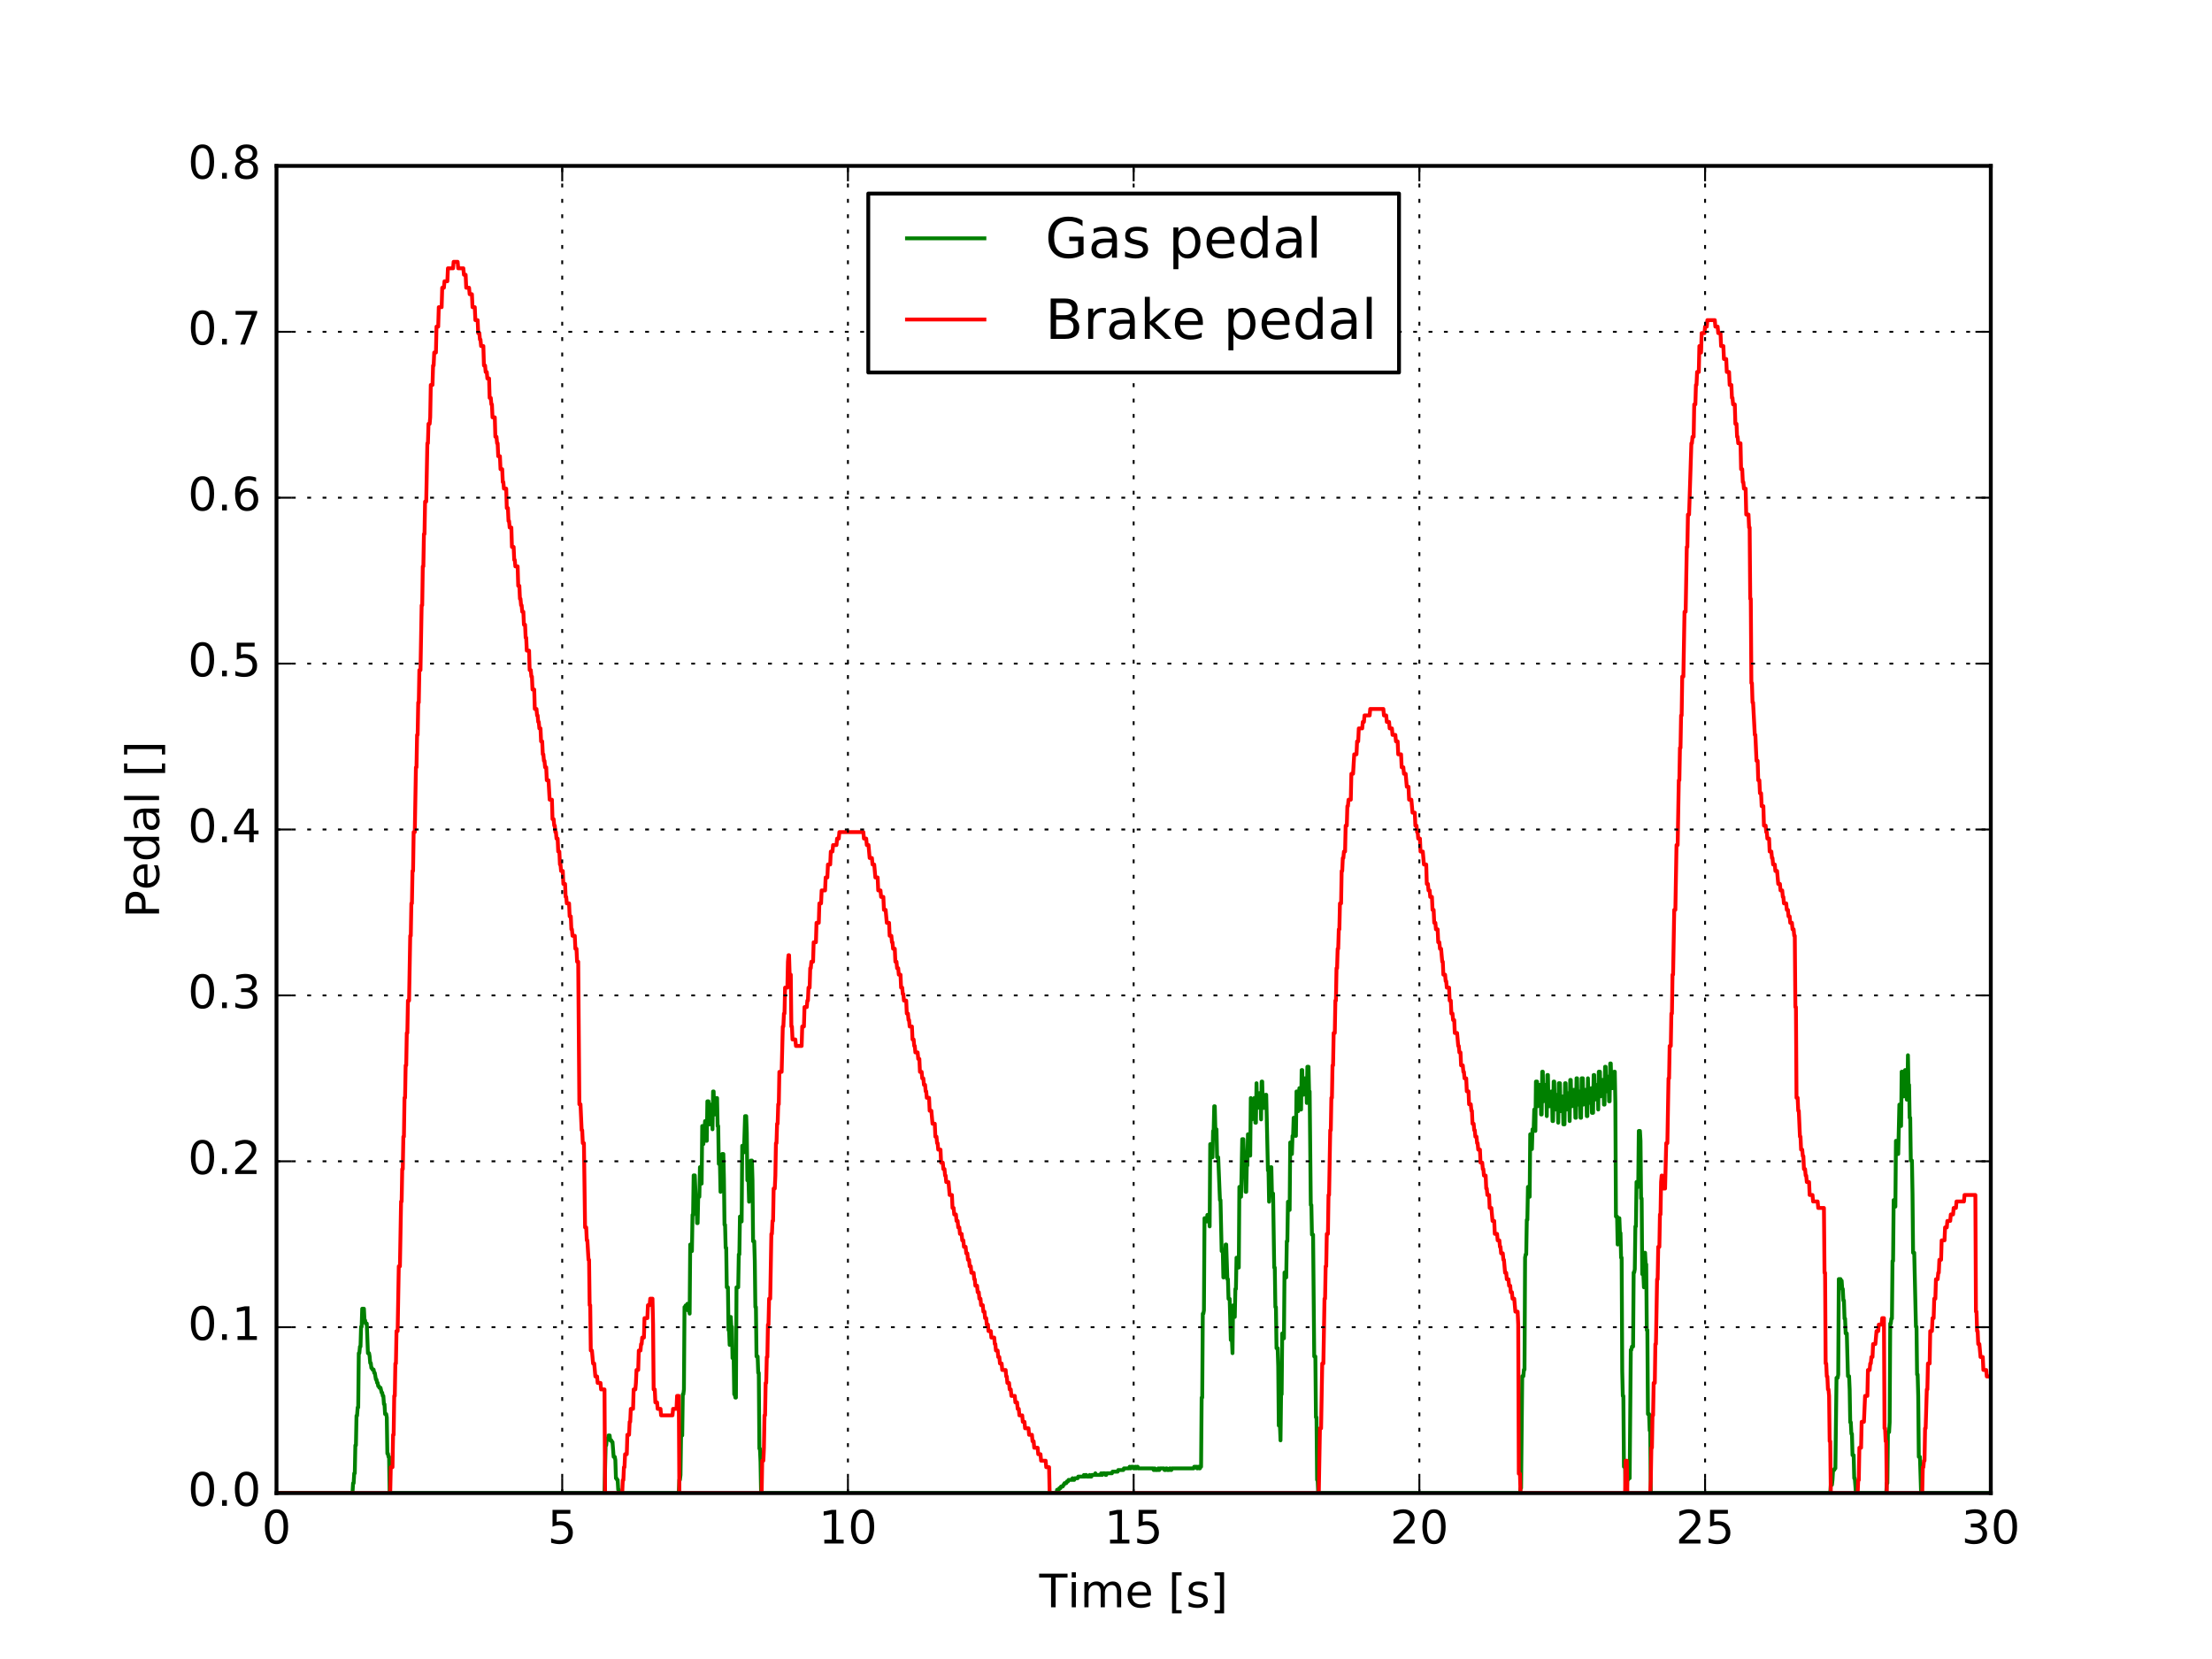 <?xml version="1.0" encoding="utf-8" standalone="no"?>
<!DOCTYPE svg PUBLIC "-//W3C//DTD SVG 1.1//EN"
  "http://www.w3.org/Graphics/SVG/1.1/DTD/svg11.dtd">
<!-- Created with matplotlib (http://matplotlib.org/) -->
<svg height="432pt" version="1.1" viewBox="0 0 576 432" width="576pt" xmlns="http://www.w3.org/2000/svg" xmlns:xlink="http://www.w3.org/1999/xlink">
 <defs>
  <style type="text/css">
*{stroke-linecap:butt;stroke-linejoin:round;stroke-miterlimit:100000;}
  </style>
 </defs>
 <g id="figure_1">
  <g id="patch_1">
   <path d="M 0 432 
L 576 432 
L 576 0 
L 0 0 
z
" style="fill:#ffffff;"/>
  </g>
  <g id="axes_1">
   <g id="patch_2">
    <path d="M 72 388.8 
L 518.4 388.8 
L 518.4 43.2 
L 72 43.2 
z
" style="fill:#ffffff;"/>
   </g>
   <g id="line2d_1">
    <path clip-path="url(#pc6529e70de)" d="M 72.893 388.8 
L 91.79 388.8 
L 91.939 386.217 
L 92.088 386.217 
L 92.237 383.645 
L 92.386 383.645 
L 92.534 376.359 
L 92.683 376.359 
L 92.832 368.644 
L 92.981 368.644 
L 93.13 366.501 
L 93.278 366.501 
L 93.427 352.358 
L 93.576 352.358 
L 93.725 350.643 
L 93.874 350.643 
L 94.022 345.5 
L 94.171 345.5 
L 94.32 340.786 
L 94.766 340.786 
L 94.915 343.786 
L 95.064 343.786 
L 95.213 344.643 
L 95.51 344.643 
L 95.808 352.358 
L 96.106 352.358 
L 96.254 353.215 
L 96.403 354.929 
L 96.552 354.929 
L 96.701 356.215 
L 96.85 356.215 
L 96.998 356.644 
L 97.296 356.644 
L 97.445 357.501 
L 97.594 357.501 
L 97.891 359.215 
L 98.04 359.215 
L 98.189 360.072 
L 98.338 360.072 
L 98.486 360.93 
L 98.635 360.93 
L 98.784 361.358 
L 99.082 361.358 
L 99.379 362.644 
L 99.528 362.644 
L 99.677 363.501 
L 99.826 363.501 
L 99.974 365.644 
L 100.123 365.644 
L 100.272 368.216 
L 100.57 368.216 
L 100.718 369.073 
L 100.867 378.502 
L 101.016 378.502 
L 101.165 379.359 
L 101.314 379.359 
L 101.462 388.8 
L 157.411 388.8 
L 157.709 376.359 
L 157.858 376.359 
L 158.006 374.645 
L 158.304 374.645 
L 158.453 373.788 
L 158.75 373.788 
L 158.899 375.073 
L 159.197 375.073 
L 159.346 375.502 
L 159.494 375.502 
L 159.792 379.359 
L 160.09 379.359 
L 160.238 380.217 
L 160.387 384.931 
L 160.536 384.931 
L 160.685 385.36 
L 160.834 385.36 
L 160.982 387.931 
L 161.131 387.931 
L 161.28 388.8 
L 176.755 388.8 
L 176.904 385.36 
L 177.053 385.36 
L 177.202 384.074 
L 177.35 373.788 
L 177.648 373.788 
L 177.797 363.073 
L 177.946 363.073 
L 178.094 361.787 
L 178.243 340.357 
L 178.392 340.357 
L 178.541 339.928 
L 178.838 339.928 
L 178.987 339.5 
L 179.136 341.214 
L 179.434 341.214 
L 179.582 342.071 
L 179.731 324.07 
L 179.88 324.07 
L 180.029 325.785 
L 180.178 325.785 
L 180.326 316.355 
L 180.475 316.355 
L 180.624 306.069 
L 180.922 306.069 
L 181.219 313.355 
L 181.368 313.355 
L 181.517 318.498 
L 181.666 318.498 
L 181.814 311.641 
L 182.112 311.641 
L 182.261 303.926 
L 182.41 303.926 
L 182.558 308.212 
L 182.707 308.212 
L 182.856 293.211 
L 183.005 293.211 
L 183.154 297.926 
L 183.302 294.497 
L 183.451 294.497 
L 183.6 291.925 
L 183.749 291.925 
L 183.898 297.069 
L 184.046 297.069 
L 184.195 286.782 
L 184.493 286.782 
L 184.642 292.783 
L 184.79 292.783 
L 185.088 287.639 
L 185.386 287.639 
L 185.534 294.068 
L 185.683 284.211 
L 185.832 284.211 
L 185.981 290.211 
L 186.13 290.211 
L 186.278 288.068 
L 186.427 288.068 
L 186.576 285.925 
L 186.725 285.925 
L 186.874 293.211 
L 187.022 293.211 
L 187.171 303.069 
L 187.469 303.069 
L 187.618 310.355 
L 187.766 306.069 
L 187.915 306.069 
L 188.064 300.497 
L 188.362 300.497 
L 188.51 306.926 
L 188.659 318.927 
L 188.808 318.927 
L 188.957 324.927 
L 189.106 324.927 
L 189.254 335.214 
L 189.552 335.214 
L 189.701 346.357 
L 189.85 346.357 
L 189.998 350.215 
L 190.147 342.929 
L 190.296 342.929 
L 190.445 345.5 
L 190.594 345.5 
L 190.742 353.644 
L 191.04 353.644 
L 191.189 363.073 
L 191.338 363.073 
L 191.486 363.93 
L 191.635 363.93 
L 191.784 335.214 
L 192.23 335.214 
L 192.379 326.642 
L 192.528 326.642 
L 192.677 316.784 
L 192.826 316.784 
L 192.974 318.07 
L 193.123 318.07 
L 193.272 298.354 
L 193.421 300.069 
L 193.718 300.069 
L 194.016 290.64 
L 194.314 290.64 
L 194.462 294.926 
L 194.611 307.355 
L 194.909 307.355 
L 195.058 312.927 
L 195.206 307.784 
L 195.355 307.784 
L 195.504 302.212 
L 195.802 302.212 
L 195.95 307.355 
L 196.099 323.213 
L 196.397 323.213 
L 196.546 328.356 
L 196.694 340.357 
L 196.843 340.357 
L 196.992 353.215 
L 197.29 353.215 
L 197.438 357.501 
L 197.587 357.501 
L 197.736 377.216 
L 197.885 377.216 
L 198.034 380.645 
L 198.182 388.8 
L 275.112 388.8 
L 275.261 387.931 
L 275.707 387.931 
L 275.856 387.503 
L 276.154 387.503 
L 276.302 387.074 
L 276.749 387.074 
L 276.898 386.646 
L 277.046 386.646 
L 277.195 386.217 
L 277.642 386.217 
L 277.79 385.788 
L 278.088 385.788 
L 278.237 385.36 
L 279.13 385.36 
L 279.278 384.931 
L 279.427 385.36 
L 279.725 385.36 
L 279.874 384.931 
L 280.618 384.931 
L 280.766 384.503 
L 282.106 384.503 
L 282.254 384.074 
L 282.403 384.503 
L 282.552 384.503 
L 282.701 384.074 
L 282.85 384.074 
L 282.998 384.503 
L 283.594 384.503 
L 283.742 384.074 
L 283.891 384.503 
L 284.189 384.503 
L 284.338 384.074 
L 285.082 384.074 
L 285.23 383.645 
L 285.379 384.074 
L 286.57 384.074 
L 286.718 383.645 
L 286.867 384.074 
L 287.016 384.074 
L 287.165 383.645 
L 287.76 383.645 
L 287.909 384.074 
L 288.058 384.074 
L 288.206 383.645 
L 289.546 383.645 
L 289.694 383.217 
L 291.034 383.217 
L 291.182 382.788 
L 292.522 382.788 
L 292.67 382.36 
L 294.01 382.36 
L 294.158 381.931 
L 294.307 382.36 
L 294.456 382.36 
L 294.605 381.931 
L 295.051 381.931 
L 295.2 382.36 
L 295.498 382.36 
L 295.646 381.931 
L 295.795 382.36 
L 295.944 382.36 
L 296.093 381.931 
L 296.242 381.931 
L 296.39 382.36 
L 300.259 382.36 
L 300.408 382.788 
L 300.557 382.788 
L 300.706 382.36 
L 300.854 382.788 
L 301.45 382.788 
L 301.598 382.36 
L 301.747 382.788 
L 301.896 382.788 
L 302.045 382.36 
L 303.086 382.36 
L 303.235 382.788 
L 303.533 382.788 
L 303.682 382.36 
L 303.83 382.36 
L 303.979 382.788 
L 304.426 382.788 
L 304.574 382.36 
L 304.723 382.36 
L 304.872 382.788 
L 305.021 382.788 
L 305.17 382.36 
L 310.824 382.36 
L 310.973 381.931 
L 311.568 381.931 
L 311.717 382.36 
L 311.866 382.36 
L 312.014 381.931 
L 312.163 381.931 
L 312.312 382.36 
L 312.461 382.36 
L 312.61 381.931 
L 312.758 381.931 
L 312.907 363.93 
L 313.056 363.93 
L 313.205 342.071 
L 313.354 342.071 
L 313.502 341.214 
L 313.651 317.213 
L 313.8 317.213 
L 313.949 318.07 
L 314.246 318.07 
L 314.395 316.355 
L 314.842 316.355 
L 314.99 319.356 
L 315.139 297.926 
L 315.288 297.926 
L 315.437 301.355 
L 315.734 301.355 
L 315.883 294.497 
L 316.032 294.497 
L 316.181 288.068 
L 316.33 288.068 
L 316.478 294.068 
L 316.776 294.068 
L 316.925 301.355 
L 317.222 301.355 
L 317.669 312.498 
L 317.818 312.498 
L 318.115 325.785 
L 318.413 325.785 
L 318.562 332.642 
L 318.71 332.642 
L 319.157 324.07 
L 319.306 324.07 
L 319.603 333.071 
L 319.752 333.071 
L 319.901 338.214 
L 320.198 338.214 
L 320.496 348.929 
L 320.794 348.929 
L 320.942 352.358 
L 321.091 339.928 
L 321.24 339.928 
L 321.389 342.929 
L 321.538 342.929 
L 321.686 335.642 
L 321.835 335.642 
L 321.984 327.499 
L 322.282 327.499 
L 322.43 330.071 
L 322.579 330.071 
L 322.728 309.069 
L 322.877 311.641 
L 323.174 311.641 
L 323.472 296.64 
L 323.77 296.64 
L 324.067 304.783 
L 324.216 304.783 
L 324.365 310.355 
L 324.514 310.355 
L 324.662 303.498 
L 324.811 303.498 
L 324.96 295.354 
L 325.258 295.354 
L 325.406 300.926 
L 325.555 300.926 
L 325.704 285.925 
L 325.853 291.497 
L 326.002 291.497 
L 326.15 288.497 
L 326.448 288.497 
L 326.597 285.925 
L 326.746 285.925 
L 326.894 292.354 
L 327.043 292.354 
L 327.192 282.068 
L 327.341 288.497 
L 327.49 288.497 
L 327.638 286.354 
L 327.787 286.354 
L 327.936 284.639 
L 328.234 284.639 
L 328.382 291.497 
L 328.531 281.639 
L 328.68 281.639 
L 328.829 288.497 
L 329.126 288.497 
L 329.275 286.782 
L 329.424 286.782 
L 329.573 285.068 
L 329.722 285.068 
L 330.168 304.783 
L 330.317 304.783 
L 330.466 312.927 
L 330.614 309.069 
L 330.763 309.069 
L 330.912 303.926 
L 331.061 303.926 
L 331.21 310.784 
L 331.507 310.784 
L 331.805 330.071 
L 331.954 330.071 
L 332.102 340.357 
L 332.251 340.357 
L 332.4 351.072 
L 332.698 351.072 
L 332.846 355.787 
L 332.995 371.216 
L 333.293 371.216 
L 333.442 375.073 
L 333.59 363.073 
L 333.739 363.073 
L 333.888 347.215 
L 334.186 347.215 
L 334.334 348.5 
L 334.483 331.356 
L 334.781 331.356 
L 334.93 332.642 
L 335.078 323.213 
L 335.227 323.213 
L 335.376 312.927 
L 335.525 312.927 
L 335.674 315.07 
L 335.822 315.07 
L 335.971 297.497 
L 336.269 297.497 
L 336.418 300.497 
L 336.566 295.783 
L 336.715 295.783 
L 336.864 291.068 
L 337.162 291.068 
L 337.31 295.783 
L 337.459 295.783 
L 337.608 284.211 
L 337.757 284.211 
L 337.906 289.354 
L 338.054 289.354 
L 338.352 283.353 
L 338.65 283.353 
L 338.798 288.925 
L 338.947 278.639 
L 339.096 278.639 
L 339.245 285.068 
L 339.394 285.068 
L 339.542 282.925 
L 339.691 282.925 
L 339.84 280.782 
L 340.138 280.782 
L 340.286 287.211 
L 340.435 277.782 
L 340.733 277.782 
L 340.882 284.211 
L 341.03 284.211 
L 341.328 313.784 
L 341.477 313.784 
L 341.626 321.499 
L 341.923 321.499 
L 342.221 353.215 
L 342.518 353.215 
L 342.667 369.073 
L 342.816 369.073 
L 342.965 385.36 
L 343.114 385.36 
L 343.262 388.8 
L 395.789 388.8 
L 395.938 387.503 
L 396.086 387.503 
L 396.384 358.358 
L 396.682 358.358 
L 396.83 356.644 
L 396.979 356.644 
L 397.128 327.499 
L 397.277 326.642 
L 397.426 326.642 
L 397.574 317.641 
L 397.723 317.641 
L 397.872 309.069 
L 398.17 309.069 
L 398.318 311.641 
L 398.467 295.354 
L 398.616 295.354 
L 398.765 299.212 
L 398.914 299.212 
L 399.062 294.068 
L 399.36 294.068 
L 399.509 288.925 
L 399.658 288.925 
L 399.806 294.497 
L 399.955 281.639 
L 400.253 281.639 
L 400.402 288.068 
L 400.55 285.496 
L 400.699 285.496 
L 400.848 282.496 
L 401.146 282.496 
L 401.294 290.211 
L 401.443 290.211 
L 401.592 279.067 
L 401.741 279.067 
L 401.89 286.782 
L 402.038 284.639 
L 402.187 284.639 
L 402.336 282.496 
L 402.634 282.496 
L 402.782 290.64 
L 402.931 279.925 
L 403.08 279.925 
L 403.229 288.068 
L 403.526 288.068 
L 403.675 286.354 
L 403.824 286.354 
L 403.973 284.211 
L 404.122 284.211 
L 404.27 291.925 
L 404.419 291.925 
L 404.568 281.639 
L 404.717 281.639 
L 404.866 288.925 
L 405.014 288.925 
L 405.163 287.211 
L 405.312 287.211 
L 405.461 285.068 
L 405.61 285.068 
L 405.758 292.354 
L 405.907 282.068 
L 406.205 282.068 
L 406.354 289.354 
L 406.502 287.211 
L 406.8 287.211 
L 406.949 285.496 
L 407.098 292.783 
L 407.395 292.783 
L 407.544 282.068 
L 407.693 282.068 
L 407.842 288.925 
L 407.99 288.925 
L 408.139 286.782 
L 408.288 286.782 
L 408.437 284.639 
L 408.586 284.639 
L 408.734 291.925 
L 408.883 281.21 
L 409.032 281.21 
L 409.181 288.068 
L 409.33 288.068 
L 409.478 285.925 
L 409.627 285.925 
L 409.776 283.782 
L 410.074 283.782 
L 410.222 291.068 
L 410.371 291.068 
L 410.52 280.782 
L 410.669 280.782 
L 410.818 287.639 
L 410.966 287.639 
L 411.264 284.211 
L 411.413 284.211 
L 411.562 291.068 
L 411.71 291.068 
L 411.859 280.782 
L 412.157 280.782 
L 412.306 287.639 
L 412.454 285.925 
L 412.603 285.925 
L 412.752 283.782 
L 413.05 283.782 
L 413.198 290.64 
L 413.347 290.64 
L 413.496 280.782 
L 413.645 287.211 
L 413.794 287.211 
L 413.942 285.496 
L 414.24 285.496 
L 414.389 283.353 
L 414.538 289.782 
L 414.835 289.782 
L 414.984 279.925 
L 415.133 279.925 
L 415.282 286.354 
L 415.43 285.496 
L 415.728 285.496 
L 415.877 282.496 
L 416.026 282.496 
L 416.174 288.925 
L 416.323 279.067 
L 416.621 279.067 
L 416.77 285.496 
L 416.918 283.353 
L 417.067 283.353 
L 417.216 281.21 
L 417.514 281.21 
L 417.662 287.639 
L 417.811 287.639 
L 417.96 277.782 
L 418.109 277.782 
L 418.258 284.211 
L 418.406 282.068 
L 418.555 282.068 
L 418.704 280.353 
L 418.853 280.353 
L 419.002 286.782 
L 419.15 286.782 
L 419.299 276.924 
L 419.448 276.924 
L 419.597 283.353 
L 419.894 283.353 
L 420.043 281.21 
L 420.192 281.21 
L 420.341 279.067 
L 420.49 279.067 
L 420.638 287.211 
L 420.787 316.784 
L 421.085 316.784 
L 421.234 324.07 
L 421.382 317.213 
L 421.68 317.213 
L 421.829 321.07 
L 421.978 321.07 
L 422.126 327.499 
L 422.275 327.499 
L 422.424 357.072 
L 422.573 363.501 
L 422.722 363.501 
L 422.87 381.931 
L 423.168 381.931 
L 423.317 388.8 
L 423.614 388.8 
L 423.763 385.36 
L 423.912 385.36 
L 424.061 384.931 
L 424.358 384.931 
L 424.656 351.501 
L 424.805 351.501 
L 424.954 350.643 
L 425.251 350.643 
L 425.4 331.356 
L 425.549 331.356 
L 425.698 330.499 
L 425.846 319.356 
L 425.995 319.356 
L 426.144 307.784 
L 426.442 307.784 
L 426.59 309.069 
L 426.739 294.497 
L 427.037 294.497 
L 427.186 297.069 
L 427.334 312.07 
L 427.483 312.07 
L 427.632 331.785 
L 427.93 331.785 
L 428.078 335.214 
L 428.227 326.213 
L 428.376 326.213 
L 428.525 329.213 
L 428.674 329.213 
L 428.822 346.357 
L 428.971 346.357 
L 429.12 368.216 
L 429.418 368.216 
L 429.566 372.502 
L 429.715 372.502 
L 429.864 388.8 
L 476.587 388.8 
L 476.736 386.646 
L 477.034 386.646 
L 477.182 385.36 
L 477.331 382.788 
L 477.629 382.788 
L 477.778 382.36 
L 477.926 382.36 
L 478.224 358.787 
L 478.522 358.787 
L 478.67 357.93 
L 478.819 333.071 
L 479.266 333.071 
L 479.414 333.499 
L 479.563 333.499 
L 479.712 335.642 
L 479.861 335.642 
L 480.01 338.643 
L 480.158 338.643 
L 480.307 343.357 
L 480.456 343.357 
L 480.605 347.215 
L 480.902 347.215 
L 481.2 358.358 
L 481.498 358.358 
L 481.646 361.787 
L 481.795 370.359 
L 481.944 370.359 
L 482.093 373.359 
L 482.242 373.359 
L 482.39 378.931 
L 482.688 378.931 
L 482.837 384.931 
L 482.986 384.931 
L 483.283 388.8 
L 491.17 388.8 
L 491.318 386.217 
L 491.467 386.217 
L 491.616 372.93 
L 491.914 372.93 
L 492.062 370.359 
L 492.211 344.643 
L 492.36 344.643 
L 492.509 343.357 
L 492.658 343.357 
L 492.806 328.356 
L 492.955 328.356 
L 493.104 312.498 
L 493.402 312.498 
L 493.55 314.212 
L 493.699 297.069 
L 493.848 297.069 
L 493.997 300.497 
L 494.294 300.497 
L 494.592 287.639 
L 494.89 287.639 
L 495.038 293.211 
L 495.187 279.067 
L 495.485 279.067 
L 495.634 285.496 
L 495.782 285.496 
L 496.08 278.639 
L 496.378 278.639 
L 496.526 286.354 
L 496.675 286.354 
L 496.824 274.781 
L 496.973 282.496 
L 497.122 282.496 
L 497.27 291.068 
L 497.419 291.068 
L 497.568 302.212 
L 497.866 302.212 
L 498.014 310.784 
L 498.163 326.213 
L 498.461 326.213 
L 498.907 345.5 
L 499.056 345.5 
L 499.205 357.93 
L 499.354 357.93 
L 499.502 363.501 
L 499.651 379.359 
L 499.949 379.359 
L 500.246 388.8 
L 518.4 388.8 
L 518.4 388.8 
" style="fill:none;stroke:#008000;stroke-linecap:square;"/>
   </g>
   <g id="line2d_2">
    <path clip-path="url(#pc6529e70de)" d="M 72.893 388.8 
L 101.611 388.8 
L 101.76 382.05 
L 102.206 382.05 
L 102.355 373.613 
L 102.504 373.613 
L 102.653 363.488 
L 102.802 363.488 
L 102.95 355.05 
L 103.099 355.05 
L 103.248 346.613 
L 103.546 346.613 
L 103.843 329.738 
L 104.141 329.738 
L 104.438 312.863 
L 104.587 312.863 
L 104.736 304.425 
L 104.885 304.425 
L 105.034 295.988 
L 105.182 295.988 
L 105.331 285.863 
L 105.48 285.863 
L 105.629 277.425 
L 105.778 277.425 
L 105.926 268.988 
L 106.075 268.988 
L 106.224 260.55 
L 106.522 260.55 
L 106.819 243.675 
L 106.968 243.675 
L 107.117 235.238 
L 107.266 235.238 
L 107.414 226.8 
L 107.563 226.8 
L 107.712 216.675 
L 108.01 216.675 
L 108.307 199.8 
L 108.456 199.8 
L 108.605 191.363 
L 108.754 191.363 
L 108.902 182.925 
L 109.051 182.925 
L 109.2 174.488 
L 109.498 174.488 
L 109.795 157.613 
L 109.944 157.613 
L 110.093 147.488 
L 110.242 147.488 
L 110.39 139.05 
L 110.539 139.05 
L 110.688 130.613 
L 110.986 130.613 
L 111.283 115.425 
L 111.432 115.425 
L 111.581 110.363 
L 111.878 110.363 
L 112.027 108.675 
L 112.176 100.238 
L 112.622 100.238 
L 112.771 95.175 
L 112.92 95.175 
L 113.069 91.8 
L 113.515 91.8 
L 113.664 85.05 
L 114.11 85.05 
L 114.259 79.988 
L 115.003 79.988 
L 115.152 74.925 
L 115.598 74.925 
L 115.747 73.238 
L 116.491 73.238 
L 116.64 69.863 
L 117.979 69.863 
L 118.128 68.175 
L 119.17 68.175 
L 119.318 69.863 
L 120.658 69.863 
L 120.806 71.55 
L 121.253 71.55 
L 121.402 74.925 
L 122.146 74.925 
L 122.294 76.613 
L 122.89 76.613 
L 123.038 79.988 
L 123.634 79.988 
L 123.782 83.363 
L 124.378 83.363 
L 124.526 86.738 
L 124.824 86.738 
L 124.973 88.425 
L 125.122 88.425 
L 125.27 90.113 
L 125.866 90.113 
L 126.014 95.175 
L 126.312 95.175 
L 126.461 96.863 
L 126.758 96.863 
L 126.907 98.55 
L 127.354 98.55 
L 127.502 103.613 
L 127.8 103.613 
L 127.949 105.3 
L 128.098 105.3 
L 128.246 108.675 
L 128.842 108.675 
L 128.99 113.738 
L 129.288 113.738 
L 129.437 115.425 
L 129.586 115.425 
L 129.734 118.8 
L 130.181 118.8 
L 130.33 122.175 
L 130.776 122.175 
L 130.925 125.55 
L 131.074 125.55 
L 131.222 127.238 
L 131.818 127.238 
L 131.966 132.3 
L 132.264 132.3 
L 132.413 135.675 
L 132.562 135.675 
L 132.71 137.363 
L 133.157 137.363 
L 133.306 142.425 
L 133.752 142.425 
L 133.901 145.8 
L 134.05 145.8 
L 134.198 147.488 
L 134.794 147.488 
L 134.942 152.55 
L 135.24 152.55 
L 135.389 155.925 
L 135.538 155.925 
L 135.686 157.613 
L 135.835 157.613 
L 135.984 159.3 
L 136.282 159.3 
L 136.43 162.675 
L 136.728 162.675 
L 136.877 166.05 
L 137.026 166.05 
L 137.174 169.425 
L 137.77 169.425 
L 137.918 174.488 
L 138.216 174.488 
L 138.365 176.175 
L 138.514 176.175 
L 138.662 179.55 
L 139.109 179.55 
L 139.258 184.613 
L 139.704 184.613 
L 139.853 186.3 
L 140.002 186.3 
L 140.15 187.988 
L 140.299 187.988 
L 140.448 189.675 
L 140.746 189.675 
L 140.894 193.05 
L 141.192 193.05 
L 141.341 196.425 
L 141.49 196.425 
L 141.638 198.113 
L 141.787 198.113 
L 141.936 199.8 
L 142.234 199.8 
L 142.382 203.175 
L 142.829 203.175 
L 143.126 208.238 
L 143.722 208.238 
L 143.87 213.3 
L 144.168 213.3 
L 144.317 214.988 
L 144.466 214.988 
L 144.614 216.675 
L 144.763 216.675 
L 144.912 218.363 
L 145.21 218.363 
L 145.358 221.738 
L 145.656 221.738 
L 145.805 225.113 
L 145.954 225.113 
L 146.102 226.8 
L 146.549 226.8 
L 146.698 230.175 
L 147.144 230.175 
L 147.293 233.55 
L 147.442 233.55 
L 147.59 235.238 
L 148.186 235.238 
L 148.334 238.613 
L 148.632 238.613 
L 148.781 241.988 
L 148.93 241.988 
L 149.078 243.675 
L 149.674 243.675 
L 149.822 247.05 
L 150.12 247.05 
L 150.269 250.425 
L 150.566 250.425 
L 150.864 287.55 
L 151.162 287.55 
L 151.459 294.3 
L 151.608 294.3 
L 151.757 297.675 
L 152.054 297.675 
L 152.352 319.613 
L 152.65 319.613 
L 152.798 322.988 
L 152.947 322.988 
L 153.245 328.05 
L 153.394 328.05 
L 153.542 339.863 
L 153.691 339.863 
L 153.84 351.675 
L 154.138 351.675 
L 154.435 355.05 
L 154.733 355.05 
L 155.03 358.425 
L 155.477 358.425 
L 155.626 360.113 
L 156.37 360.113 
L 156.518 361.8 
L 157.411 361.8 
L 157.56 388.8 
L 162.024 388.8 
L 162.173 385.425 
L 162.322 385.425 
L 162.47 382.05 
L 162.619 382.05 
L 162.768 378.675 
L 163.214 378.675 
L 163.363 373.613 
L 163.81 373.613 
L 163.958 370.238 
L 164.107 370.238 
L 164.256 366.863 
L 164.851 366.863 
L 165 361.8 
L 165.446 361.8 
L 165.595 360.113 
L 165.744 356.738 
L 166.19 356.738 
L 166.339 351.675 
L 166.786 351.675 
L 166.934 349.988 
L 167.083 349.988 
L 167.232 348.3 
L 167.678 348.3 
L 167.827 343.238 
L 168.571 343.238 
L 168.72 339.863 
L 169.166 339.863 
L 169.315 338.175 
L 169.91 338.175 
L 170.059 344.925 
L 170.208 361.8 
L 170.506 361.8 
L 170.654 365.175 
L 171.101 365.175 
L 171.25 366.863 
L 171.994 366.863 
L 172.142 368.55 
L 175.118 368.55 
L 175.267 366.863 
L 176.16 366.863 
L 176.309 363.488 
L 176.755 363.488 
L 176.904 388.8 
L 198.331 388.8 
L 198.48 380.363 
L 198.778 380.363 
L 198.926 376.988 
L 199.075 368.55 
L 199.224 368.55 
L 199.373 360.113 
L 199.522 360.113 
L 199.67 353.363 
L 199.819 353.363 
L 199.968 344.925 
L 200.117 344.925 
L 200.266 338.175 
L 200.563 338.175 
L 200.861 321.3 
L 201.01 321.3 
L 201.158 317.925 
L 201.307 317.925 
L 201.456 309.488 
L 201.754 309.488 
L 201.902 306.113 
L 202.051 297.675 
L 202.2 297.675 
L 202.349 292.613 
L 202.498 292.613 
L 202.646 287.55 
L 202.795 287.55 
L 202.944 279.113 
L 203.539 279.113 
L 203.837 267.3 
L 203.986 267.3 
L 204.134 263.925 
L 204.283 263.925 
L 204.432 257.175 
L 205.027 257.175 
L 205.176 250.425 
L 205.325 248.738 
L 205.474 248.738 
L 205.622 253.8 
L 205.92 253.8 
L 206.069 267.3 
L 206.218 267.3 
L 206.366 270.675 
L 207.11 270.675 
L 207.259 272.363 
L 208.747 272.363 
L 208.896 267.3 
L 209.342 267.3 
L 209.491 262.238 
L 210.086 262.238 
L 210.235 260.55 
L 210.384 260.55 
L 210.533 257.175 
L 210.83 257.175 
L 210.979 252.113 
L 211.128 252.113 
L 211.277 250.425 
L 211.723 250.425 
L 211.872 245.363 
L 212.467 245.363 
L 212.616 240.3 
L 213.211 240.3 
L 213.36 235.238 
L 213.806 235.238 
L 213.955 231.863 
L 214.848 231.863 
L 214.997 228.488 
L 215.443 228.488 
L 215.592 225.113 
L 216.187 225.113 
L 216.336 221.738 
L 216.782 221.738 
L 216.931 220.05 
L 217.824 220.05 
L 217.973 218.363 
L 218.419 218.363 
L 218.568 216.675 
L 224.818 216.675 
L 224.966 218.363 
L 225.562 218.363 
L 225.71 220.05 
L 226.157 220.05 
L 226.454 223.425 
L 227.05 223.425 
L 227.198 225.113 
L 227.645 225.113 
L 227.942 228.488 
L 228.538 228.488 
L 228.686 231.863 
L 229.282 231.863 
L 229.43 233.55 
L 230.026 233.55 
L 230.174 236.925 
L 230.621 236.925 
L 230.918 240.3 
L 231.514 240.3 
L 231.662 243.675 
L 232.109 243.675 
L 232.258 245.363 
L 232.406 245.363 
L 232.555 247.05 
L 233.002 247.05 
L 233.15 250.425 
L 233.448 250.425 
L 233.597 252.113 
L 233.894 252.113 
L 234.043 253.8 
L 234.49 253.8 
L 234.638 257.175 
L 234.936 257.175 
L 235.085 258.863 
L 235.234 258.863 
L 235.382 260.55 
L 235.978 260.55 
L 236.126 263.925 
L 236.424 263.925 
L 236.573 265.613 
L 236.722 265.613 
L 236.87 267.3 
L 237.466 267.3 
L 237.614 270.675 
L 237.912 270.675 
L 238.061 272.363 
L 238.21 272.363 
L 238.358 274.05 
L 238.954 274.05 
L 239.102 275.738 
L 239.4 275.738 
L 239.549 279.113 
L 239.995 279.113 
L 240.144 280.8 
L 240.442 280.8 
L 240.59 282.488 
L 240.888 282.488 
L 241.037 284.175 
L 241.186 284.175 
L 241.334 285.863 
L 241.93 285.863 
L 242.078 289.238 
L 242.525 289.238 
L 242.822 292.613 
L 243.418 292.613 
L 243.566 295.988 
L 243.864 295.988 
L 244.013 297.675 
L 244.162 297.675 
L 244.31 299.363 
L 244.906 299.363 
L 245.054 302.738 
L 245.501 302.738 
L 245.65 304.425 
L 245.947 304.425 
L 246.096 306.113 
L 246.245 306.113 
L 246.394 307.8 
L 246.989 307.8 
L 247.286 311.175 
L 247.882 311.175 
L 248.03 314.55 
L 248.328 314.55 
L 248.477 316.238 
L 248.923 316.238 
L 249.072 317.925 
L 249.37 317.925 
L 249.518 319.613 
L 249.816 319.613 
L 249.965 321.3 
L 250.411 321.3 
L 250.56 322.988 
L 250.858 322.988 
L 251.006 324.675 
L 251.453 324.675 
L 251.602 326.363 
L 251.899 326.363 
L 252.048 328.05 
L 252.346 328.05 
L 252.494 329.738 
L 252.792 329.738 
L 252.941 331.425 
L 253.536 331.425 
L 253.685 333.113 
L 253.834 333.113 
L 253.982 334.8 
L 254.429 334.8 
L 254.578 336.488 
L 254.875 336.488 
L 255.024 338.175 
L 255.322 338.175 
L 255.47 339.863 
L 255.917 339.863 
L 256.066 341.55 
L 256.363 341.55 
L 256.512 343.238 
L 256.81 343.238 
L 256.958 344.925 
L 257.256 344.925 
L 257.405 346.613 
L 258 346.613 
L 258.149 348.3 
L 258.893 348.3 
L 259.042 349.988 
L 259.19 349.988 
L 259.339 351.675 
L 259.786 351.675 
L 259.934 353.363 
L 260.232 353.363 
L 260.381 355.05 
L 260.827 355.05 
L 260.976 356.738 
L 261.869 356.738 
L 262.018 358.425 
L 262.166 358.425 
L 262.315 360.113 
L 262.762 360.113 
L 262.91 361.8 
L 263.208 361.8 
L 263.357 363.488 
L 264.25 363.488 
L 264.398 365.175 
L 264.845 365.175 
L 264.994 366.863 
L 265.291 366.863 
L 265.44 368.55 
L 266.184 368.55 
L 266.333 370.238 
L 266.779 370.238 
L 266.928 371.925 
L 267.821 371.925 
L 267.97 373.613 
L 268.714 373.613 
L 268.862 375.3 
L 269.16 375.3 
L 269.309 376.988 
L 270.202 376.988 
L 270.35 378.675 
L 270.946 378.675 
L 271.094 380.363 
L 272.285 380.363 
L 272.434 382.05 
L 273.178 382.05 
L 273.326 388.8 
L 343.411 388.8 
L 343.709 371.925 
L 344.006 371.925 
L 344.304 355.05 
L 344.602 355.05 
L 344.899 338.175 
L 345.048 338.175 
L 345.197 329.738 
L 345.346 329.738 
L 345.494 321.3 
L 345.792 321.3 
L 345.941 311.175 
L 346.09 311.175 
L 346.387 294.3 
L 346.536 294.3 
L 346.685 285.863 
L 346.834 285.863 
L 346.982 277.425 
L 347.131 277.425 
L 347.28 268.988 
L 347.578 268.988 
L 347.726 260.55 
L 347.875 260.55 
L 348.024 252.113 
L 348.173 252.113 
L 348.322 247.05 
L 348.47 247.05 
L 348.619 241.988 
L 348.768 241.988 
L 348.917 235.238 
L 349.214 235.238 
L 349.363 226.8 
L 349.512 226.8 
L 349.661 223.425 
L 349.81 223.425 
L 349.958 221.738 
L 350.256 221.738 
L 350.405 214.988 
L 350.702 214.988 
L 350.851 209.925 
L 351 209.925 
L 351.149 208.238 
L 351.744 208.238 
L 351.893 201.488 
L 352.339 201.488 
L 352.637 196.425 
L 353.232 196.425 
L 353.381 193.05 
L 353.678 193.05 
L 353.827 189.675 
L 354.72 189.675 
L 354.869 187.988 
L 355.166 187.988 
L 355.315 186.3 
L 356.654 186.3 
L 356.803 184.613 
L 360.226 184.613 
L 360.374 186.3 
L 360.97 186.3 
L 361.118 187.988 
L 361.714 187.988 
L 361.862 189.675 
L 362.458 189.675 
L 362.606 191.363 
L 363.35 191.363 
L 363.499 193.05 
L 363.946 193.05 
L 364.094 196.425 
L 364.838 196.425 
L 364.987 199.8 
L 365.434 199.8 
L 365.582 201.488 
L 366.029 201.488 
L 366.326 204.863 
L 366.773 204.863 
L 366.922 208.238 
L 367.517 208.238 
L 367.814 211.613 
L 368.41 211.613 
L 368.558 214.988 
L 368.856 214.988 
L 369.005 216.675 
L 369.154 216.675 
L 369.302 218.363 
L 369.749 218.363 
L 369.898 221.738 
L 370.493 221.738 
L 370.79 225.113 
L 371.386 225.113 
L 371.534 230.175 
L 371.832 230.175 
L 371.981 231.863 
L 372.278 231.863 
L 372.427 233.55 
L 372.874 233.55 
L 373.022 236.925 
L 373.32 236.925 
L 373.469 240.3 
L 373.766 240.3 
L 373.915 241.988 
L 374.362 241.988 
L 374.51 245.363 
L 374.808 245.363 
L 374.957 247.05 
L 375.254 247.05 
L 375.552 250.425 
L 375.701 250.425 
L 375.85 253.8 
L 376.296 253.8 
L 376.445 255.488 
L 376.594 255.488 
L 376.742 257.175 
L 377.338 257.175 
L 377.486 260.55 
L 377.784 260.55 
L 377.933 263.925 
L 378.23 263.925 
L 378.379 265.613 
L 378.677 265.613 
L 378.826 268.988 
L 379.421 268.988 
L 379.718 272.363 
L 379.867 272.363 
L 380.016 274.05 
L 380.314 274.05 
L 380.462 277.425 
L 380.909 277.425 
L 381.058 279.113 
L 381.206 279.113 
L 381.355 280.8 
L 381.802 280.8 
L 381.95 284.175 
L 382.397 284.175 
L 382.546 287.55 
L 382.992 287.55 
L 383.141 289.238 
L 383.29 289.238 
L 383.438 292.613 
L 383.736 292.613 
L 383.885 294.3 
L 384.034 294.3 
L 384.182 295.988 
L 384.48 295.988 
L 384.629 297.675 
L 384.778 297.675 
L 384.926 299.363 
L 385.373 299.363 
L 385.522 302.738 
L 385.968 302.738 
L 386.117 304.425 
L 386.266 304.425 
L 386.414 306.113 
L 386.861 306.113 
L 387.01 309.488 
L 387.158 309.488 
L 387.307 311.175 
L 387.754 311.175 
L 387.902 314.55 
L 388.349 314.55 
L 388.646 317.925 
L 389.093 317.925 
L 389.242 321.3 
L 389.837 321.3 
L 389.986 322.988 
L 390.432 322.988 
L 390.581 324.675 
L 390.73 324.675 
L 390.878 326.363 
L 391.325 326.363 
L 391.474 328.05 
L 391.622 328.05 
L 391.92 331.425 
L 392.218 331.425 
L 392.366 333.113 
L 392.813 333.113 
L 392.962 334.8 
L 393.259 334.8 
L 393.408 336.488 
L 393.706 336.488 
L 393.854 338.175 
L 394.301 338.175 
L 394.598 341.55 
L 395.194 341.55 
L 395.342 344.925 
L 395.491 383.738 
L 395.789 383.738 
L 395.938 388.8 
L 423.168 388.8 
L 423.317 380.363 
L 423.614 380.363 
L 423.763 388.8 
L 429.715 388.8 
L 429.864 385.425 
L 430.013 376.988 
L 430.162 376.988 
L 430.31 368.55 
L 430.459 368.55 
L 430.608 360.113 
L 430.906 360.113 
L 431.054 349.988 
L 431.203 349.988 
L 431.501 333.113 
L 431.65 333.113 
L 431.798 324.675 
L 432.096 324.675 
L 432.245 316.238 
L 432.394 316.238 
L 432.542 307.8 
L 432.691 306.113 
L 432.84 306.113 
L 432.989 309.488 
L 433.584 309.488 
L 433.882 297.675 
L 434.179 297.675 
L 434.477 280.8 
L 434.626 280.8 
L 434.774 272.363 
L 435.072 272.363 
L 435.221 263.925 
L 435.37 263.925 
L 435.518 253.8 
L 435.667 253.8 
L 435.965 236.925 
L 436.262 236.925 
L 436.56 220.05 
L 436.858 220.05 
L 437.155 203.175 
L 437.304 203.175 
L 437.453 194.738 
L 437.602 194.738 
L 437.75 186.3 
L 437.899 186.3 
L 438.048 176.175 
L 438.346 176.175 
L 438.643 159.3 
L 438.941 159.3 
L 439.238 142.425 
L 439.387 142.425 
L 439.536 133.988 
L 439.834 133.988 
L 440.429 115.425 
L 440.578 115.425 
L 440.726 113.738 
L 441.024 113.738 
L 441.173 105.3 
L 441.47 105.3 
L 441.619 100.238 
L 441.768 100.238 
L 441.917 96.863 
L 442.363 96.863 
L 442.512 90.113 
L 442.661 90.113 
L 442.81 91.8 
L 442.958 91.8 
L 443.107 86.738 
L 443.851 86.738 
L 444 85.05 
L 444.446 85.05 
L 444.595 83.363 
L 446.53 83.363 
L 446.678 85.05 
L 447.274 85.05 
L 447.422 86.738 
L 448.018 86.738 
L 448.166 90.113 
L 448.762 90.113 
L 448.91 93.488 
L 449.506 93.488 
L 449.654 96.863 
L 450.25 96.863 
L 450.398 100.238 
L 450.845 100.238 
L 450.994 103.613 
L 451.142 103.613 
L 451.291 105.3 
L 451.738 105.3 
L 451.886 110.363 
L 452.184 110.363 
L 452.333 113.738 
L 452.482 113.738 
L 452.63 115.425 
L 453.226 115.425 
L 453.374 122.175 
L 453.672 122.175 
L 453.821 125.55 
L 453.97 125.55 
L 454.118 127.238 
L 454.565 127.238 
L 454.714 133.988 
L 455.309 133.988 
L 455.458 137.363 
L 455.606 137.363 
L 455.755 155.925 
L 455.904 155.925 
L 456.053 177.863 
L 456.202 177.863 
L 456.35 182.925 
L 456.499 182.925 
L 456.946 191.363 
L 457.094 191.363 
L 457.392 198.113 
L 457.69 198.113 
L 457.838 203.175 
L 458.136 203.175 
L 458.285 206.55 
L 458.582 206.55 
L 458.731 209.925 
L 459.178 209.925 
L 459.326 214.988 
L 459.773 214.988 
L 459.922 216.675 
L 460.07 216.675 
L 460.219 218.363 
L 460.666 218.363 
L 460.814 221.738 
L 461.261 221.738 
L 461.41 223.425 
L 461.558 223.425 
L 461.707 225.113 
L 462.154 225.113 
L 462.302 226.8 
L 462.749 226.8 
L 463.046 230.175 
L 463.493 230.175 
L 463.642 231.863 
L 464.088 231.863 
L 464.237 233.55 
L 464.386 233.55 
L 464.534 235.238 
L 465.13 235.238 
L 465.278 236.925 
L 465.576 236.925 
L 465.725 238.613 
L 466.022 238.613 
L 466.171 240.3 
L 466.618 240.3 
L 466.766 241.988 
L 467.064 241.988 
L 467.213 243.675 
L 467.362 243.675 
L 467.51 262.238 
L 467.659 262.238 
L 467.808 285.863 
L 468.106 285.863 
L 468.254 289.238 
L 468.403 289.238 
L 468.701 295.988 
L 468.85 295.988 
L 468.998 299.363 
L 469.296 299.363 
L 469.445 301.05 
L 469.594 301.05 
L 469.742 304.425 
L 470.04 304.425 
L 470.189 306.113 
L 470.338 306.113 
L 470.486 307.8 
L 471.082 307.8 
L 471.23 311.175 
L 471.974 311.175 
L 472.123 312.863 
L 473.314 312.863 
L 473.462 314.55 
L 474.95 314.55 
L 475.099 331.425 
L 475.248 331.425 
L 475.397 355.05 
L 475.546 355.05 
L 475.694 358.425 
L 475.843 358.425 
L 475.992 361.8 
L 476.141 361.8 
L 476.29 363.488 
L 476.438 375.3 
L 476.587 375.3 
L 476.736 388.8 
L 483.73 388.8 
L 483.878 385.425 
L 484.027 385.425 
L 484.176 376.988 
L 484.622 376.988 
L 484.771 370.238 
L 485.366 370.238 
L 485.664 363.488 
L 486.259 363.488 
L 486.408 356.738 
L 486.854 356.738 
L 487.003 355.05 
L 487.152 355.05 
L 487.301 353.363 
L 487.598 353.363 
L 487.747 349.988 
L 488.342 349.988 
L 488.64 346.613 
L 489.086 346.613 
L 489.235 344.925 
L 489.979 344.925 
L 490.128 343.238 
L 490.574 343.238 
L 490.723 371.925 
L 490.872 371.925 
L 491.021 375.3 
L 491.17 375.3 
L 491.318 388.8 
L 500.544 388.8 
L 500.693 382.05 
L 500.842 382.05 
L 500.99 380.363 
L 501.139 380.363 
L 501.288 371.925 
L 501.437 371.925 
L 501.734 361.8 
L 501.883 361.8 
L 502.032 355.05 
L 502.478 355.05 
L 502.627 346.613 
L 503.074 346.613 
L 503.222 343.238 
L 503.52 343.238 
L 503.669 338.175 
L 503.966 338.175 
L 504.115 333.113 
L 504.562 333.113 
L 504.71 331.425 
L 504.859 331.425 
L 505.008 328.05 
L 505.454 328.05 
L 505.603 322.988 
L 506.347 322.988 
L 506.496 319.613 
L 506.942 319.613 
L 507.091 317.925 
L 507.835 317.925 
L 507.984 316.238 
L 508.579 316.238 
L 508.728 314.55 
L 509.323 314.55 
L 509.472 312.863 
L 511.406 312.863 
L 511.555 311.175 
L 514.382 311.175 
L 514.531 341.55 
L 514.68 341.55 
L 514.829 346.613 
L 514.978 346.613 
L 515.126 349.988 
L 515.424 349.988 
L 515.722 353.363 
L 516.317 353.363 
L 516.466 356.738 
L 517.21 356.738 
L 517.358 358.425 
L 518.4 358.425 
L 518.4 358.425 
" style="fill:none;stroke:#ff0000;stroke-linecap:square;"/>
   </g>
   <g id="patch_3">
    <path d="M 72 43.2 
L 518.4 43.2 
" style="fill:none;stroke:#000000;stroke-linecap:square;stroke-linejoin:miter;"/>
   </g>
   <g id="patch_4">
    <path d="M 518.4 388.8 
L 518.4 43.2 
" style="fill:none;stroke:#000000;stroke-linecap:square;stroke-linejoin:miter;"/>
   </g>
   <g id="patch_5">
    <path d="M 72 388.8 
L 518.4 388.8 
" style="fill:none;stroke:#000000;stroke-linecap:square;stroke-linejoin:miter;"/>
   </g>
   <g id="patch_6">
    <path d="M 72 388.8 
L 72 43.2 
" style="fill:none;stroke:#000000;stroke-linecap:square;stroke-linejoin:miter;"/>
   </g>
   <g id="matplotlib.axis_1">
    <g id="xtick_1">
     <g id="line2d_3">
      <path clip-path="url(#pc6529e70de)" d="M 72 388.8 
L 72 43.2 
" style="fill:none;stroke:#000000;stroke-dasharray:1,3;stroke-dashoffset:0.0;stroke-width:0.5;"/>
     </g>
     <g id="line2d_4">
      <defs>
       <path d="M 0 0 
L 0 -4 
" id="m5cc6cb6181" style="stroke:#000000;stroke-width:0.5;"/>
      </defs>
      <g>
       <use style="stroke:#000000;stroke-width:0.5;" x="72.0" xlink:href="#m5cc6cb6181" y="388.8"/>
      </g>
     </g>
     <g id="line2d_5">
      <defs>
       <path d="M 0 0 
L 0 4 
" id="m7aa528f9f3" style="stroke:#000000;stroke-width:0.5;"/>
      </defs>
      <g>
       <use style="stroke:#000000;stroke-width:0.5;" x="72.0" xlink:href="#m7aa528f9f3" y="43.2"/>
      </g>
     </g>
     <g id="text_1">
      <!-- 0 -->
      <defs>
       <path d="M 31.781 66.406 
Q 24.172 66.406 20.328 58.906 
Q 16.5 51.422 16.5 36.375 
Q 16.5 21.391 20.328 13.891 
Q 24.172 6.391 31.781 6.391 
Q 39.453 6.391 43.281 13.891 
Q 47.125 21.391 47.125 36.375 
Q 47.125 51.422 43.281 58.906 
Q 39.453 66.406 31.781 66.406 
M 31.781 74.219 
Q 44.047 74.219 50.516 64.516 
Q 56.984 54.828 56.984 36.375 
Q 56.984 17.969 50.516 8.266 
Q 44.047 -1.422 31.781 -1.422 
Q 19.531 -1.422 13.062 8.266 
Q 6.594 17.969 6.594 36.375 
Q 6.594 54.828 13.062 64.516 
Q 19.531 74.219 31.781 74.219 
" id="BitstreamVeraSans-Roman-30"/>
      </defs>
      <g transform="translate(68.183 401.918)scale(0.12 -0.12)">
       <use xlink:href="#BitstreamVeraSans-Roman-30"/>
      </g>
     </g>
    </g>
    <g id="xtick_2">
     <g id="line2d_6">
      <path clip-path="url(#pc6529e70de)" d="M 146.4 388.8 
L 146.4 43.2 
" style="fill:none;stroke:#000000;stroke-dasharray:1,3;stroke-dashoffset:0.0;stroke-width:0.5;"/>
     </g>
     <g id="line2d_7">
      <g>
       <use style="stroke:#000000;stroke-width:0.5;" x="146.4" xlink:href="#m5cc6cb6181" y="388.8"/>
      </g>
     </g>
     <g id="line2d_8">
      <g>
       <use style="stroke:#000000;stroke-width:0.5;" x="146.4" xlink:href="#m7aa528f9f3" y="43.2"/>
      </g>
     </g>
     <g id="text_2">
      <!-- 5 -->
      <defs>
       <path d="M 10.797 72.906 
L 49.516 72.906 
L 49.516 64.594 
L 19.828 64.594 
L 19.828 46.734 
Q 21.969 47.469 24.109 47.828 
Q 26.266 48.188 28.422 48.188 
Q 40.625 48.188 47.75 41.5 
Q 54.891 34.812 54.891 23.391 
Q 54.891 11.625 47.562 5.094 
Q 40.234 -1.422 26.906 -1.422 
Q 22.312 -1.422 17.547 -0.641 
Q 12.797 0.141 7.719 1.703 
L 7.719 11.625 
Q 12.109 9.234 16.797 8.062 
Q 21.484 6.891 26.703 6.891 
Q 35.156 6.891 40.078 11.328 
Q 45.016 15.766 45.016 23.391 
Q 45.016 31 40.078 35.438 
Q 35.156 39.891 26.703 39.891 
Q 22.75 39.891 18.812 39.016 
Q 14.891 38.141 10.797 36.281 
z
" id="BitstreamVeraSans-Roman-35"/>
      </defs>
      <g transform="translate(142.583 401.918)scale(0.12 -0.12)">
       <use xlink:href="#BitstreamVeraSans-Roman-35"/>
      </g>
     </g>
    </g>
    <g id="xtick_3">
     <g id="line2d_9">
      <path clip-path="url(#pc6529e70de)" d="M 220.8 388.8 
L 220.8 43.2 
" style="fill:none;stroke:#000000;stroke-dasharray:1,3;stroke-dashoffset:0.0;stroke-width:0.5;"/>
     </g>
     <g id="line2d_10">
      <g>
       <use style="stroke:#000000;stroke-width:0.5;" x="220.8" xlink:href="#m5cc6cb6181" y="388.8"/>
      </g>
     </g>
     <g id="line2d_11">
      <g>
       <use style="stroke:#000000;stroke-width:0.5;" x="220.8" xlink:href="#m7aa528f9f3" y="43.2"/>
      </g>
     </g>
     <g id="text_3">
      <!-- 10 -->
      <defs>
       <path d="M 12.406 8.297 
L 28.516 8.297 
L 28.516 63.922 
L 10.984 60.406 
L 10.984 69.391 
L 28.422 72.906 
L 38.281 72.906 
L 38.281 8.297 
L 54.391 8.297 
L 54.391 0 
L 12.406 0 
z
" id="BitstreamVeraSans-Roman-31"/>
      </defs>
      <g transform="translate(213.165 401.918)scale(0.12 -0.12)">
       <use xlink:href="#BitstreamVeraSans-Roman-31"/>
       <use x="63.623" xlink:href="#BitstreamVeraSans-Roman-30"/>
      </g>
     </g>
    </g>
    <g id="xtick_4">
     <g id="line2d_12">
      <path clip-path="url(#pc6529e70de)" d="M 295.2 388.8 
L 295.2 43.2 
" style="fill:none;stroke:#000000;stroke-dasharray:1,3;stroke-dashoffset:0.0;stroke-width:0.5;"/>
     </g>
     <g id="line2d_13">
      <g>
       <use style="stroke:#000000;stroke-width:0.5;" x="295.2" xlink:href="#m5cc6cb6181" y="388.8"/>
      </g>
     </g>
     <g id="line2d_14">
      <g>
       <use style="stroke:#000000;stroke-width:0.5;" x="295.2" xlink:href="#m7aa528f9f3" y="43.2"/>
      </g>
     </g>
     <g id="text_4">
      <!-- 15 -->
      <g transform="translate(287.565 401.918)scale(0.12 -0.12)">
       <use xlink:href="#BitstreamVeraSans-Roman-31"/>
       <use x="63.623" xlink:href="#BitstreamVeraSans-Roman-35"/>
      </g>
     </g>
    </g>
    <g id="xtick_5">
     <g id="line2d_15">
      <path clip-path="url(#pc6529e70de)" d="M 369.6 388.8 
L 369.6 43.2 
" style="fill:none;stroke:#000000;stroke-dasharray:1,3;stroke-dashoffset:0.0;stroke-width:0.5;"/>
     </g>
     <g id="line2d_16">
      <g>
       <use style="stroke:#000000;stroke-width:0.5;" x="369.6" xlink:href="#m5cc6cb6181" y="388.8"/>
      </g>
     </g>
     <g id="line2d_17">
      <g>
       <use style="stroke:#000000;stroke-width:0.5;" x="369.6" xlink:href="#m7aa528f9f3" y="43.2"/>
      </g>
     </g>
     <g id="text_5">
      <!-- 20 -->
      <defs>
       <path d="M 19.188 8.297 
L 53.609 8.297 
L 53.609 0 
L 7.328 0 
L 7.328 8.297 
Q 12.938 14.109 22.625 23.891 
Q 32.328 33.688 34.812 36.531 
Q 39.547 41.844 41.422 45.531 
Q 43.312 49.219 43.312 52.781 
Q 43.312 58.594 39.234 62.25 
Q 35.156 65.922 28.609 65.922 
Q 23.969 65.922 18.812 64.312 
Q 13.672 62.703 7.812 59.422 
L 7.812 69.391 
Q 13.766 71.781 18.938 73 
Q 24.125 74.219 28.422 74.219 
Q 39.75 74.219 46.484 68.547 
Q 53.219 62.891 53.219 53.422 
Q 53.219 48.922 51.531 44.891 
Q 49.859 40.875 45.406 35.406 
Q 44.188 33.984 37.641 27.219 
Q 31.109 20.453 19.188 8.297 
" id="BitstreamVeraSans-Roman-32"/>
      </defs>
      <g transform="translate(361.965 401.918)scale(0.12 -0.12)">
       <use xlink:href="#BitstreamVeraSans-Roman-32"/>
       <use x="63.623" xlink:href="#BitstreamVeraSans-Roman-30"/>
      </g>
     </g>
    </g>
    <g id="xtick_6">
     <g id="line2d_18">
      <path clip-path="url(#pc6529e70de)" d="M 444 388.8 
L 444 43.2 
" style="fill:none;stroke:#000000;stroke-dasharray:1,3;stroke-dashoffset:0.0;stroke-width:0.5;"/>
     </g>
     <g id="line2d_19">
      <g>
       <use style="stroke:#000000;stroke-width:0.5;" x="444.0" xlink:href="#m5cc6cb6181" y="388.8"/>
      </g>
     </g>
     <g id="line2d_20">
      <g>
       <use style="stroke:#000000;stroke-width:0.5;" x="444.0" xlink:href="#m7aa528f9f3" y="43.2"/>
      </g>
     </g>
     <g id="text_6">
      <!-- 25 -->
      <g transform="translate(436.365 401.918)scale(0.12 -0.12)">
       <use xlink:href="#BitstreamVeraSans-Roman-32"/>
       <use x="63.623" xlink:href="#BitstreamVeraSans-Roman-35"/>
      </g>
     </g>
    </g>
    <g id="xtick_7">
     <g id="line2d_21">
      <path clip-path="url(#pc6529e70de)" d="M 518.4 388.8 
L 518.4 43.2 
" style="fill:none;stroke:#000000;stroke-dasharray:1,3;stroke-dashoffset:0.0;stroke-width:0.5;"/>
     </g>
     <g id="line2d_22">
      <g>
       <use style="stroke:#000000;stroke-width:0.5;" x="518.4" xlink:href="#m5cc6cb6181" y="388.8"/>
      </g>
     </g>
     <g id="line2d_23">
      <g>
       <use style="stroke:#000000;stroke-width:0.5;" x="518.4" xlink:href="#m7aa528f9f3" y="43.2"/>
      </g>
     </g>
     <g id="text_7">
      <!-- 30 -->
      <defs>
       <path d="M 40.578 39.312 
Q 47.656 37.797 51.625 33 
Q 55.609 28.219 55.609 21.188 
Q 55.609 10.406 48.188 4.484 
Q 40.766 -1.422 27.094 -1.422 
Q 22.516 -1.422 17.656 -0.516 
Q 12.797 0.391 7.625 2.203 
L 7.625 11.719 
Q 11.719 9.328 16.594 8.109 
Q 21.484 6.891 26.812 6.891 
Q 36.078 6.891 40.938 10.547 
Q 45.797 14.203 45.797 21.188 
Q 45.797 27.641 41.281 31.266 
Q 36.766 34.906 28.719 34.906 
L 20.219 34.906 
L 20.219 43.016 
L 29.109 43.016 
Q 36.375 43.016 40.234 45.922 
Q 44.094 48.828 44.094 54.297 
Q 44.094 59.906 40.109 62.906 
Q 36.141 65.922 28.719 65.922 
Q 24.656 65.922 20.016 65.031 
Q 15.375 64.156 9.812 62.312 
L 9.812 71.094 
Q 15.438 72.656 20.344 73.438 
Q 25.25 74.219 29.594 74.219 
Q 40.828 74.219 47.359 69.109 
Q 53.906 64.016 53.906 55.328 
Q 53.906 49.266 50.438 45.094 
Q 46.969 40.922 40.578 39.312 
" id="BitstreamVeraSans-Roman-33"/>
      </defs>
      <g transform="translate(510.765 401.918)scale(0.12 -0.12)">
       <use xlink:href="#BitstreamVeraSans-Roman-33"/>
       <use x="63.623" xlink:href="#BitstreamVeraSans-Roman-30"/>
      </g>
     </g>
    </g>
    <g id="text_8">
     <!-- Time [s] -->
     <defs>
      <path id="BitstreamVeraSans-Roman-20"/>
      <path d="M 8.594 75.984 
L 29.297 75.984 
L 29.297 69 
L 17.578 69 
L 17.578 -6.203 
L 29.297 -6.203 
L 29.297 -13.188 
L 8.594 -13.188 
z
" id="BitstreamVeraSans-Roman-5b"/>
      <path d="M 30.422 75.984 
L 30.422 -13.188 
L 9.719 -13.188 
L 9.719 -6.203 
L 21.391 -6.203 
L 21.391 69 
L 9.719 69 
L 9.719 75.984 
z
" id="BitstreamVeraSans-Roman-5d"/>
      <path d="M 52 44.188 
Q 55.375 50.25 60.062 53.125 
Q 64.75 56 71.094 56 
Q 79.641 56 84.281 50.016 
Q 88.922 44.047 88.922 33.016 
L 88.922 0 
L 79.891 0 
L 79.891 32.719 
Q 79.891 40.578 77.094 44.375 
Q 74.312 48.188 68.609 48.188 
Q 61.625 48.188 57.562 43.547 
Q 53.516 38.922 53.516 30.906 
L 53.516 0 
L 44.484 0 
L 44.484 32.719 
Q 44.484 40.625 41.703 44.406 
Q 38.922 48.188 33.109 48.188 
Q 26.219 48.188 22.156 43.531 
Q 18.109 38.875 18.109 30.906 
L 18.109 0 
L 9.078 0 
L 9.078 54.688 
L 18.109 54.688 
L 18.109 46.188 
Q 21.188 51.219 25.484 53.609 
Q 29.781 56 35.688 56 
Q 41.656 56 45.828 52.969 
Q 50 49.953 52 44.188 
" id="BitstreamVeraSans-Roman-6d"/>
      <path d="M 9.422 54.688 
L 18.406 54.688 
L 18.406 0 
L 9.422 0 
z
M 9.422 75.984 
L 18.406 75.984 
L 18.406 64.594 
L 9.422 64.594 
z
" id="BitstreamVeraSans-Roman-69"/>
      <path d="M 56.203 29.594 
L 56.203 25.203 
L 14.891 25.203 
Q 15.484 15.922 20.484 11.062 
Q 25.484 6.203 34.422 6.203 
Q 39.594 6.203 44.453 7.469 
Q 49.312 8.734 54.109 11.281 
L 54.109 2.781 
Q 49.266 0.734 44.188 -0.344 
Q 39.109 -1.422 33.891 -1.422 
Q 20.797 -1.422 13.156 6.188 
Q 5.516 13.812 5.516 26.812 
Q 5.516 40.234 12.766 48.109 
Q 20.016 56 32.328 56 
Q 43.359 56 49.781 48.891 
Q 56.203 41.797 56.203 29.594 
M 47.219 32.234 
Q 47.125 39.594 43.094 43.984 
Q 39.062 48.391 32.422 48.391 
Q 24.906 48.391 20.391 44.141 
Q 15.875 39.891 15.188 32.172 
z
" id="BitstreamVeraSans-Roman-65"/>
      <path d="M -0.297 72.906 
L 61.375 72.906 
L 61.375 64.594 
L 35.5 64.594 
L 35.5 0 
L 25.594 0 
L 25.594 64.594 
L -0.297 64.594 
z
" id="BitstreamVeraSans-Roman-54"/>
      <path d="M 44.281 53.078 
L 44.281 44.578 
Q 40.484 46.531 36.375 47.5 
Q 32.281 48.484 27.875 48.484 
Q 21.188 48.484 17.844 46.438 
Q 14.5 44.391 14.5 40.281 
Q 14.5 37.156 16.891 35.375 
Q 19.281 33.594 26.516 31.984 
L 29.594 31.297 
Q 39.156 29.25 43.188 25.516 
Q 47.219 21.781 47.219 15.094 
Q 47.219 7.469 41.188 3.016 
Q 35.156 -1.422 24.609 -1.422 
Q 20.219 -1.422 15.453 -0.562 
Q 10.688 0.297 5.422 2 
L 5.422 11.281 
Q 10.406 8.688 15.234 7.391 
Q 20.062 6.109 24.812 6.109 
Q 31.156 6.109 34.562 8.281 
Q 37.984 10.453 37.984 14.406 
Q 37.984 18.062 35.516 20.016 
Q 33.062 21.969 24.703 23.781 
L 21.578 24.516 
Q 13.234 26.266 9.516 29.906 
Q 5.812 33.547 5.812 39.891 
Q 5.812 47.609 11.281 51.797 
Q 16.75 56 26.812 56 
Q 31.781 56 36.172 55.266 
Q 40.578 54.547 44.281 53.078 
" id="BitstreamVeraSans-Roman-73"/>
     </defs>
     <g transform="translate(270.621 418.532)scale(0.12 -0.12)">
      <use xlink:href="#BitstreamVeraSans-Roman-54"/>
      <use x="61.037" xlink:href="#BitstreamVeraSans-Roman-69"/>
      <use x="88.82" xlink:href="#BitstreamVeraSans-Roman-6d"/>
      <use x="186.232" xlink:href="#BitstreamVeraSans-Roman-65"/>
      <use x="247.756" xlink:href="#BitstreamVeraSans-Roman-20"/>
      <use x="279.543" xlink:href="#BitstreamVeraSans-Roman-5b"/>
      <use x="318.557" xlink:href="#BitstreamVeraSans-Roman-73"/>
      <use x="370.656" xlink:href="#BitstreamVeraSans-Roman-5d"/>
     </g>
    </g>
   </g>
   <g id="matplotlib.axis_2">
    <g id="ytick_1">
     <g id="line2d_24">
      <path clip-path="url(#pc6529e70de)" d="M 72 388.8 
L 518.4 388.8 
" style="fill:none;stroke:#000000;stroke-dasharray:1,3;stroke-dashoffset:0.0;stroke-width:0.5;"/>
     </g>
     <g id="line2d_25">
      <defs>
       <path d="M 0 0 
L 4 0 
" id="m789275745e" style="stroke:#000000;stroke-width:0.5;"/>
      </defs>
      <g>
       <use style="stroke:#000000;stroke-width:0.5;" x="72.0" xlink:href="#m789275745e" y="388.8"/>
      </g>
     </g>
     <g id="line2d_26">
      <defs>
       <path d="M 0 0 
L -4 0 
" id="mf2a6f3939c" style="stroke:#000000;stroke-width:0.5;"/>
      </defs>
      <g>
       <use style="stroke:#000000;stroke-width:0.5;" x="518.4" xlink:href="#mf2a6f3939c" y="388.8"/>
      </g>
     </g>
     <g id="text_9">
      <!-- 0.0 -->
      <defs>
       <path d="M 10.688 12.406 
L 21 12.406 
L 21 0 
L 10.688 0 
z
" id="BitstreamVeraSans-Roman-2e"/>
      </defs>
      <g transform="translate(48.916 392.111)scale(0.12 -0.12)">
       <use xlink:href="#BitstreamVeraSans-Roman-30"/>
       <use x="63.623" xlink:href="#BitstreamVeraSans-Roman-2e"/>
       <use x="95.41" xlink:href="#BitstreamVeraSans-Roman-30"/>
      </g>
     </g>
    </g>
    <g id="ytick_2">
     <g id="line2d_27">
      <path clip-path="url(#pc6529e70de)" d="M 72 345.6 
L 518.4 345.6 
" style="fill:none;stroke:#000000;stroke-dasharray:1,3;stroke-dashoffset:0.0;stroke-width:0.5;"/>
     </g>
     <g id="line2d_28">
      <g>
       <use style="stroke:#000000;stroke-width:0.5;" x="72.0" xlink:href="#m789275745e" y="345.6"/>
      </g>
     </g>
     <g id="line2d_29">
      <g>
       <use style="stroke:#000000;stroke-width:0.5;" x="518.4" xlink:href="#mf2a6f3939c" y="345.6"/>
      </g>
     </g>
     <g id="text_10">
      <!-- 0.1 -->
      <g transform="translate(48.916 348.911)scale(0.12 -0.12)">
       <use xlink:href="#BitstreamVeraSans-Roman-30"/>
       <use x="63.623" xlink:href="#BitstreamVeraSans-Roman-2e"/>
       <use x="95.41" xlink:href="#BitstreamVeraSans-Roman-31"/>
      </g>
     </g>
    </g>
    <g id="ytick_3">
     <g id="line2d_30">
      <path clip-path="url(#pc6529e70de)" d="M 72 302.4 
L 518.4 302.4 
" style="fill:none;stroke:#000000;stroke-dasharray:1,3;stroke-dashoffset:0.0;stroke-width:0.5;"/>
     </g>
     <g id="line2d_31">
      <g>
       <use style="stroke:#000000;stroke-width:0.5;" x="72.0" xlink:href="#m789275745e" y="302.4"/>
      </g>
     </g>
     <g id="line2d_32">
      <g>
       <use style="stroke:#000000;stroke-width:0.5;" x="518.4" xlink:href="#mf2a6f3939c" y="302.4"/>
      </g>
     </g>
     <g id="text_11">
      <!-- 0.2 -->
      <g transform="translate(48.916 305.711)scale(0.12 -0.12)">
       <use xlink:href="#BitstreamVeraSans-Roman-30"/>
       <use x="63.623" xlink:href="#BitstreamVeraSans-Roman-2e"/>
       <use x="95.41" xlink:href="#BitstreamVeraSans-Roman-32"/>
      </g>
     </g>
    </g>
    <g id="ytick_4">
     <g id="line2d_33">
      <path clip-path="url(#pc6529e70de)" d="M 72 259.2 
L 518.4 259.2 
" style="fill:none;stroke:#000000;stroke-dasharray:1,3;stroke-dashoffset:0.0;stroke-width:0.5;"/>
     </g>
     <g id="line2d_34">
      <g>
       <use style="stroke:#000000;stroke-width:0.5;" x="72.0" xlink:href="#m789275745e" y="259.2"/>
      </g>
     </g>
     <g id="line2d_35">
      <g>
       <use style="stroke:#000000;stroke-width:0.5;" x="518.4" xlink:href="#mf2a6f3939c" y="259.2"/>
      </g>
     </g>
     <g id="text_12">
      <!-- 0.3 -->
      <g transform="translate(48.916 262.511)scale(0.12 -0.12)">
       <use xlink:href="#BitstreamVeraSans-Roman-30"/>
       <use x="63.623" xlink:href="#BitstreamVeraSans-Roman-2e"/>
       <use x="95.41" xlink:href="#BitstreamVeraSans-Roman-33"/>
      </g>
     </g>
    </g>
    <g id="ytick_5">
     <g id="line2d_36">
      <path clip-path="url(#pc6529e70de)" d="M 72 216 
L 518.4 216 
" style="fill:none;stroke:#000000;stroke-dasharray:1,3;stroke-dashoffset:0.0;stroke-width:0.5;"/>
     </g>
     <g id="line2d_37">
      <g>
       <use style="stroke:#000000;stroke-width:0.5;" x="72.0" xlink:href="#m789275745e" y="216.0"/>
      </g>
     </g>
     <g id="line2d_38">
      <g>
       <use style="stroke:#000000;stroke-width:0.5;" x="518.4" xlink:href="#mf2a6f3939c" y="216.0"/>
      </g>
     </g>
     <g id="text_13">
      <!-- 0.4 -->
      <defs>
       <path d="M 37.797 64.312 
L 12.891 25.391 
L 37.797 25.391 
z
M 35.203 72.906 
L 47.609 72.906 
L 47.609 25.391 
L 58.016 25.391 
L 58.016 17.188 
L 47.609 17.188 
L 47.609 0 
L 37.797 0 
L 37.797 17.188 
L 4.891 17.188 
L 4.891 26.703 
z
" id="BitstreamVeraSans-Roman-34"/>
      </defs>
      <g transform="translate(48.916 219.311)scale(0.12 -0.12)">
       <use xlink:href="#BitstreamVeraSans-Roman-30"/>
       <use x="63.623" xlink:href="#BitstreamVeraSans-Roman-2e"/>
       <use x="95.41" xlink:href="#BitstreamVeraSans-Roman-34"/>
      </g>
     </g>
    </g>
    <g id="ytick_6">
     <g id="line2d_39">
      <path clip-path="url(#pc6529e70de)" d="M 72 172.8 
L 518.4 172.8 
" style="fill:none;stroke:#000000;stroke-dasharray:1,3;stroke-dashoffset:0.0;stroke-width:0.5;"/>
     </g>
     <g id="line2d_40">
      <g>
       <use style="stroke:#000000;stroke-width:0.5;" x="72.0" xlink:href="#m789275745e" y="172.8"/>
      </g>
     </g>
     <g id="line2d_41">
      <g>
       <use style="stroke:#000000;stroke-width:0.5;" x="518.4" xlink:href="#mf2a6f3939c" y="172.8"/>
      </g>
     </g>
     <g id="text_14">
      <!-- 0.5 -->
      <g transform="translate(48.916 176.111)scale(0.12 -0.12)">
       <use xlink:href="#BitstreamVeraSans-Roman-30"/>
       <use x="63.623" xlink:href="#BitstreamVeraSans-Roman-2e"/>
       <use x="95.41" xlink:href="#BitstreamVeraSans-Roman-35"/>
      </g>
     </g>
    </g>
    <g id="ytick_7">
     <g id="line2d_42">
      <path clip-path="url(#pc6529e70de)" d="M 72 129.6 
L 518.4 129.6 
" style="fill:none;stroke:#000000;stroke-dasharray:1,3;stroke-dashoffset:0.0;stroke-width:0.5;"/>
     </g>
     <g id="line2d_43">
      <g>
       <use style="stroke:#000000;stroke-width:0.5;" x="72.0" xlink:href="#m789275745e" y="129.6"/>
      </g>
     </g>
     <g id="line2d_44">
      <g>
       <use style="stroke:#000000;stroke-width:0.5;" x="518.4" xlink:href="#mf2a6f3939c" y="129.6"/>
      </g>
     </g>
     <g id="text_15">
      <!-- 0.6 -->
      <defs>
       <path d="M 33.016 40.375 
Q 26.375 40.375 22.484 35.828 
Q 18.609 31.297 18.609 23.391 
Q 18.609 15.531 22.484 10.953 
Q 26.375 6.391 33.016 6.391 
Q 39.656 6.391 43.531 10.953 
Q 47.406 15.531 47.406 23.391 
Q 47.406 31.297 43.531 35.828 
Q 39.656 40.375 33.016 40.375 
M 52.594 71.297 
L 52.594 62.312 
Q 48.875 64.062 45.094 64.984 
Q 41.312 65.922 37.594 65.922 
Q 27.828 65.922 22.672 59.328 
Q 17.531 52.734 16.797 39.406 
Q 19.672 43.656 24.016 45.922 
Q 28.375 48.188 33.594 48.188 
Q 44.578 48.188 50.953 41.516 
Q 57.328 34.859 57.328 23.391 
Q 57.328 12.156 50.688 5.359 
Q 44.047 -1.422 33.016 -1.422 
Q 20.359 -1.422 13.672 8.266 
Q 6.984 17.969 6.984 36.375 
Q 6.984 53.656 15.188 63.938 
Q 23.391 74.219 37.203 74.219 
Q 40.922 74.219 44.703 73.484 
Q 48.484 72.75 52.594 71.297 
" id="BitstreamVeraSans-Roman-36"/>
      </defs>
      <g transform="translate(48.916 132.911)scale(0.12 -0.12)">
       <use xlink:href="#BitstreamVeraSans-Roman-30"/>
       <use x="63.623" xlink:href="#BitstreamVeraSans-Roman-2e"/>
       <use x="95.41" xlink:href="#BitstreamVeraSans-Roman-36"/>
      </g>
     </g>
    </g>
    <g id="ytick_8">
     <g id="line2d_45">
      <path clip-path="url(#pc6529e70de)" d="M 72 86.4 
L 518.4 86.4 
" style="fill:none;stroke:#000000;stroke-dasharray:1,3;stroke-dashoffset:0.0;stroke-width:0.5;"/>
     </g>
     <g id="line2d_46">
      <g>
       <use style="stroke:#000000;stroke-width:0.5;" x="72.0" xlink:href="#m789275745e" y="86.4"/>
      </g>
     </g>
     <g id="line2d_47">
      <g>
       <use style="stroke:#000000;stroke-width:0.5;" x="518.4" xlink:href="#mf2a6f3939c" y="86.4"/>
      </g>
     </g>
     <g id="text_16">
      <!-- 0.7 -->
      <defs>
       <path d="M 8.203 72.906 
L 55.078 72.906 
L 55.078 68.703 
L 28.609 0 
L 18.312 0 
L 43.219 64.594 
L 8.203 64.594 
z
" id="BitstreamVeraSans-Roman-37"/>
      </defs>
      <g transform="translate(48.916 89.711)scale(0.12 -0.12)">
       <use xlink:href="#BitstreamVeraSans-Roman-30"/>
       <use x="63.623" xlink:href="#BitstreamVeraSans-Roman-2e"/>
       <use x="95.41" xlink:href="#BitstreamVeraSans-Roman-37"/>
      </g>
     </g>
    </g>
    <g id="ytick_9">
     <g id="line2d_48">
      <path clip-path="url(#pc6529e70de)" d="M 72 43.2 
L 518.4 43.2 
" style="fill:none;stroke:#000000;stroke-dasharray:1,3;stroke-dashoffset:0.0;stroke-width:0.5;"/>
     </g>
     <g id="line2d_49">
      <g>
       <use style="stroke:#000000;stroke-width:0.5;" x="72.0" xlink:href="#m789275745e" y="43.2"/>
      </g>
     </g>
     <g id="line2d_50">
      <g>
       <use style="stroke:#000000;stroke-width:0.5;" x="518.4" xlink:href="#mf2a6f3939c" y="43.2"/>
      </g>
     </g>
     <g id="text_17">
      <!-- 0.8 -->
      <defs>
       <path d="M 31.781 34.625 
Q 24.75 34.625 20.719 30.859 
Q 16.703 27.094 16.703 20.516 
Q 16.703 13.922 20.719 10.156 
Q 24.75 6.391 31.781 6.391 
Q 38.812 6.391 42.859 10.172 
Q 46.922 13.969 46.922 20.516 
Q 46.922 27.094 42.891 30.859 
Q 38.875 34.625 31.781 34.625 
M 21.922 38.812 
Q 15.578 40.375 12.031 44.719 
Q 8.5 49.078 8.5 55.328 
Q 8.5 64.062 14.719 69.141 
Q 20.953 74.219 31.781 74.219 
Q 42.672 74.219 48.875 69.141 
Q 55.078 64.062 55.078 55.328 
Q 55.078 49.078 51.531 44.719 
Q 48 40.375 41.703 38.812 
Q 48.828 37.156 52.797 32.312 
Q 56.781 27.484 56.781 20.516 
Q 56.781 9.906 50.312 4.234 
Q 43.844 -1.422 31.781 -1.422 
Q 19.734 -1.422 13.25 4.234 
Q 6.781 9.906 6.781 20.516 
Q 6.781 27.484 10.781 32.312 
Q 14.797 37.156 21.922 38.812 
M 18.312 54.391 
Q 18.312 48.734 21.844 45.562 
Q 25.391 42.391 31.781 42.391 
Q 38.141 42.391 41.719 45.562 
Q 45.312 48.734 45.312 54.391 
Q 45.312 60.062 41.719 63.234 
Q 38.141 66.406 31.781 66.406 
Q 25.391 66.406 21.844 63.234 
Q 18.312 60.062 18.312 54.391 
" id="BitstreamVeraSans-Roman-38"/>
      </defs>
      <g transform="translate(48.916 46.511)scale(0.12 -0.12)">
       <use xlink:href="#BitstreamVeraSans-Roman-30"/>
       <use x="63.623" xlink:href="#BitstreamVeraSans-Roman-2e"/>
       <use x="95.41" xlink:href="#BitstreamVeraSans-Roman-38"/>
      </g>
     </g>
    </g>
    <g id="text_18">
     <!-- Pedal [] -->
     <defs>
      <path d="M 19.672 64.797 
L 19.672 37.406 
L 32.078 37.406 
Q 38.969 37.406 42.719 40.969 
Q 46.484 44.531 46.484 51.125 
Q 46.484 57.672 42.719 61.234 
Q 38.969 64.797 32.078 64.797 
z
M 9.812 72.906 
L 32.078 72.906 
Q 44.344 72.906 50.609 67.359 
Q 56.891 61.812 56.891 51.125 
Q 56.891 40.328 50.609 34.812 
Q 44.344 29.297 32.078 29.297 
L 19.672 29.297 
L 19.672 0 
L 9.812 0 
z
" id="BitstreamVeraSans-Roman-50"/>
      <path d="M 45.406 46.391 
L 45.406 75.984 
L 54.391 75.984 
L 54.391 0 
L 45.406 0 
L 45.406 8.203 
Q 42.578 3.328 38.25 0.953 
Q 33.938 -1.422 27.875 -1.422 
Q 17.969 -1.422 11.734 6.484 
Q 5.516 14.406 5.516 27.297 
Q 5.516 40.188 11.734 48.094 
Q 17.969 56 27.875 56 
Q 33.938 56 38.25 53.625 
Q 42.578 51.266 45.406 46.391 
M 14.797 27.297 
Q 14.797 17.391 18.875 11.75 
Q 22.953 6.109 30.078 6.109 
Q 37.203 6.109 41.297 11.75 
Q 45.406 17.391 45.406 27.297 
Q 45.406 37.203 41.297 42.844 
Q 37.203 48.484 30.078 48.484 
Q 22.953 48.484 18.875 42.844 
Q 14.797 37.203 14.797 27.297 
" id="BitstreamVeraSans-Roman-64"/>
      <path d="M 34.281 27.484 
Q 23.391 27.484 19.188 25 
Q 14.984 22.516 14.984 16.5 
Q 14.984 11.719 18.141 8.906 
Q 21.297 6.109 26.703 6.109 
Q 34.188 6.109 38.703 11.406 
Q 43.219 16.703 43.219 25.484 
L 43.219 27.484 
z
M 52.203 31.203 
L 52.203 0 
L 43.219 0 
L 43.219 8.297 
Q 40.141 3.328 35.547 0.953 
Q 30.953 -1.422 24.312 -1.422 
Q 15.922 -1.422 10.953 3.297 
Q 6 8.016 6 15.922 
Q 6 25.141 12.172 29.828 
Q 18.359 34.516 30.609 34.516 
L 43.219 34.516 
L 43.219 35.406 
Q 43.219 41.609 39.141 45 
Q 35.062 48.391 27.688 48.391 
Q 23 48.391 18.547 47.266 
Q 14.109 46.141 10.016 43.891 
L 10.016 52.203 
Q 14.938 54.109 19.578 55.047 
Q 24.219 56 28.609 56 
Q 40.484 56 46.344 49.844 
Q 52.203 43.703 52.203 31.203 
" id="BitstreamVeraSans-Roman-61"/>
      <path d="M 9.422 75.984 
L 18.406 75.984 
L 18.406 0 
L 9.422 0 
z
" id="BitstreamVeraSans-Roman-6c"/>
     </defs>
     <g transform="translate(41.421 239.048)rotate(-90.0)scale(0.12 -0.12)">
      <use xlink:href="#BitstreamVeraSans-Roman-50"/>
      <use x="60.256" xlink:href="#BitstreamVeraSans-Roman-65"/>
      <use x="121.779" xlink:href="#BitstreamVeraSans-Roman-64"/>
      <use x="185.256" xlink:href="#BitstreamVeraSans-Roman-61"/>
      <use x="246.535" xlink:href="#BitstreamVeraSans-Roman-6c"/>
      <use x="274.318" xlink:href="#BitstreamVeraSans-Roman-20"/>
      <use x="306.105" xlink:href="#BitstreamVeraSans-Roman-5b"/>
      <use x="345.119" xlink:href="#BitstreamVeraSans-Roman-5d"/>
     </g>
    </g>
   </g>
   <g id="legend_1">
    <g id="patch_7">
     <path d="M 226.099 96.993 
L 364.301 96.993 
L 364.301 50.4 
L 226.099 50.4 
z
" style="fill:#ffffff;stroke:#000000;stroke-linejoin:miter;"/>
    </g>
    <g id="line2d_51">
     <path d="M 236.179 62.062 
L 256.339 62.062 
" style="fill:none;stroke:#008000;stroke-linecap:square;"/>
    </g>
    <g id="line2d_52"/>
    <g id="text_19">
     <!-- Gas pedal -->
     <defs>
      <path d="M 59.516 10.406 
L 59.516 29.984 
L 43.406 29.984 
L 43.406 38.094 
L 69.281 38.094 
L 69.281 6.781 
Q 63.578 2.734 56.688 0.656 
Q 49.812 -1.422 42 -1.422 
Q 24.906 -1.422 15.25 8.562 
Q 5.609 18.562 5.609 36.375 
Q 5.609 54.25 15.25 64.234 
Q 24.906 74.219 42 74.219 
Q 49.125 74.219 55.547 72.453 
Q 61.969 70.703 67.391 67.281 
L 67.391 56.781 
Q 61.922 61.422 55.766 63.766 
Q 49.609 66.109 42.828 66.109 
Q 29.438 66.109 22.719 58.641 
Q 16.016 51.172 16.016 36.375 
Q 16.016 21.625 22.719 14.156 
Q 29.438 6.688 42.828 6.688 
Q 48.047 6.688 52.141 7.594 
Q 56.25 8.5 59.516 10.406 
" id="BitstreamVeraSans-Roman-47"/>
      <path d="M 18.109 8.203 
L 18.109 -20.797 
L 9.078 -20.797 
L 9.078 54.688 
L 18.109 54.688 
L 18.109 46.391 
Q 20.953 51.266 25.266 53.625 
Q 29.594 56 35.594 56 
Q 45.562 56 51.781 48.094 
Q 58.016 40.188 58.016 27.297 
Q 58.016 14.406 51.781 6.484 
Q 45.562 -1.422 35.594 -1.422 
Q 29.594 -1.422 25.266 0.953 
Q 20.953 3.328 18.109 8.203 
M 48.688 27.297 
Q 48.688 37.203 44.609 42.844 
Q 40.531 48.484 33.406 48.484 
Q 26.266 48.484 22.188 42.844 
Q 18.109 37.203 18.109 27.297 
Q 18.109 17.391 22.188 11.75 
Q 26.266 6.109 33.406 6.109 
Q 40.531 6.109 44.609 11.75 
Q 48.688 17.391 48.688 27.297 
" id="BitstreamVeraSans-Roman-70"/>
     </defs>
     <g transform="translate(272.179 67.102)scale(0.144 -0.144)">
      <use xlink:href="#BitstreamVeraSans-Roman-47"/>
      <use x="77.49" xlink:href="#BitstreamVeraSans-Roman-61"/>
      <use x="138.77" xlink:href="#BitstreamVeraSans-Roman-73"/>
      <use x="190.869" xlink:href="#BitstreamVeraSans-Roman-20"/>
      <use x="222.656" xlink:href="#BitstreamVeraSans-Roman-70"/>
      <use x="286.133" xlink:href="#BitstreamVeraSans-Roman-65"/>
      <use x="347.656" xlink:href="#BitstreamVeraSans-Roman-64"/>
      <use x="411.133" xlink:href="#BitstreamVeraSans-Roman-61"/>
      <use x="472.412" xlink:href="#BitstreamVeraSans-Roman-6c"/>
     </g>
    </g>
    <g id="line2d_53">
     <path d="M 236.179 83.198 
L 256.339 83.198 
" style="fill:none;stroke:#ff0000;stroke-linecap:square;"/>
    </g>
    <g id="line2d_54"/>
    <g id="text_20">
     <!-- Brake pedal -->
     <defs>
      <path d="M 41.109 46.297 
Q 39.594 47.172 37.812 47.578 
Q 36.031 48 33.891 48 
Q 26.266 48 22.188 43.047 
Q 18.109 38.094 18.109 28.812 
L 18.109 0 
L 9.078 0 
L 9.078 54.688 
L 18.109 54.688 
L 18.109 46.188 
Q 20.953 51.172 25.484 53.578 
Q 30.031 56 36.531 56 
Q 37.453 56 38.578 55.875 
Q 39.703 55.766 41.062 55.516 
z
" id="BitstreamVeraSans-Roman-72"/>
      <path d="M 19.672 34.812 
L 19.672 8.109 
L 35.5 8.109 
Q 43.453 8.109 47.281 11.406 
Q 51.125 14.703 51.125 21.484 
Q 51.125 28.328 47.281 31.562 
Q 43.453 34.812 35.5 34.812 
z
M 19.672 64.797 
L 19.672 42.828 
L 34.281 42.828 
Q 41.5 42.828 45.031 45.531 
Q 48.578 48.25 48.578 53.812 
Q 48.578 59.328 45.031 62.062 
Q 41.5 64.797 34.281 64.797 
z
M 9.812 72.906 
L 35.016 72.906 
Q 46.297 72.906 52.391 68.219 
Q 58.5 63.531 58.5 54.891 
Q 58.5 48.188 55.375 44.234 
Q 52.25 40.281 46.188 39.312 
Q 53.469 37.75 57.5 32.781 
Q 61.531 27.828 61.531 20.406 
Q 61.531 10.641 54.891 5.312 
Q 48.25 0 35.984 0 
L 9.812 0 
z
" id="BitstreamVeraSans-Roman-42"/>
      <path d="M 9.078 75.984 
L 18.109 75.984 
L 18.109 31.109 
L 44.922 54.688 
L 56.391 54.688 
L 27.391 29.109 
L 57.625 0 
L 45.906 0 
L 18.109 26.703 
L 18.109 0 
L 9.078 0 
z
" id="BitstreamVeraSans-Roman-6b"/>
     </defs>
     <g transform="translate(272.179 88.238)scale(0.144 -0.144)">
      <use xlink:href="#BitstreamVeraSans-Roman-42"/>
      <use x="68.604" xlink:href="#BitstreamVeraSans-Roman-72"/>
      <use x="109.717" xlink:href="#BitstreamVeraSans-Roman-61"/>
      <use x="170.996" xlink:href="#BitstreamVeraSans-Roman-6b"/>
      <use x="228.859" xlink:href="#BitstreamVeraSans-Roman-65"/>
      <use x="290.383" xlink:href="#BitstreamVeraSans-Roman-20"/>
      <use x="322.17" xlink:href="#BitstreamVeraSans-Roman-70"/>
      <use x="385.646" xlink:href="#BitstreamVeraSans-Roman-65"/>
      <use x="447.17" xlink:href="#BitstreamVeraSans-Roman-64"/>
      <use x="510.646" xlink:href="#BitstreamVeraSans-Roman-61"/>
      <use x="571.926" xlink:href="#BitstreamVeraSans-Roman-6c"/>
     </g>
    </g>
   </g>
  </g>
 </g>
 <defs>
  <clipPath id="pc6529e70de">
   <rect height="345.6" width="446.4" x="72.0" y="43.2"/>
  </clipPath>
 </defs>
</svg>
